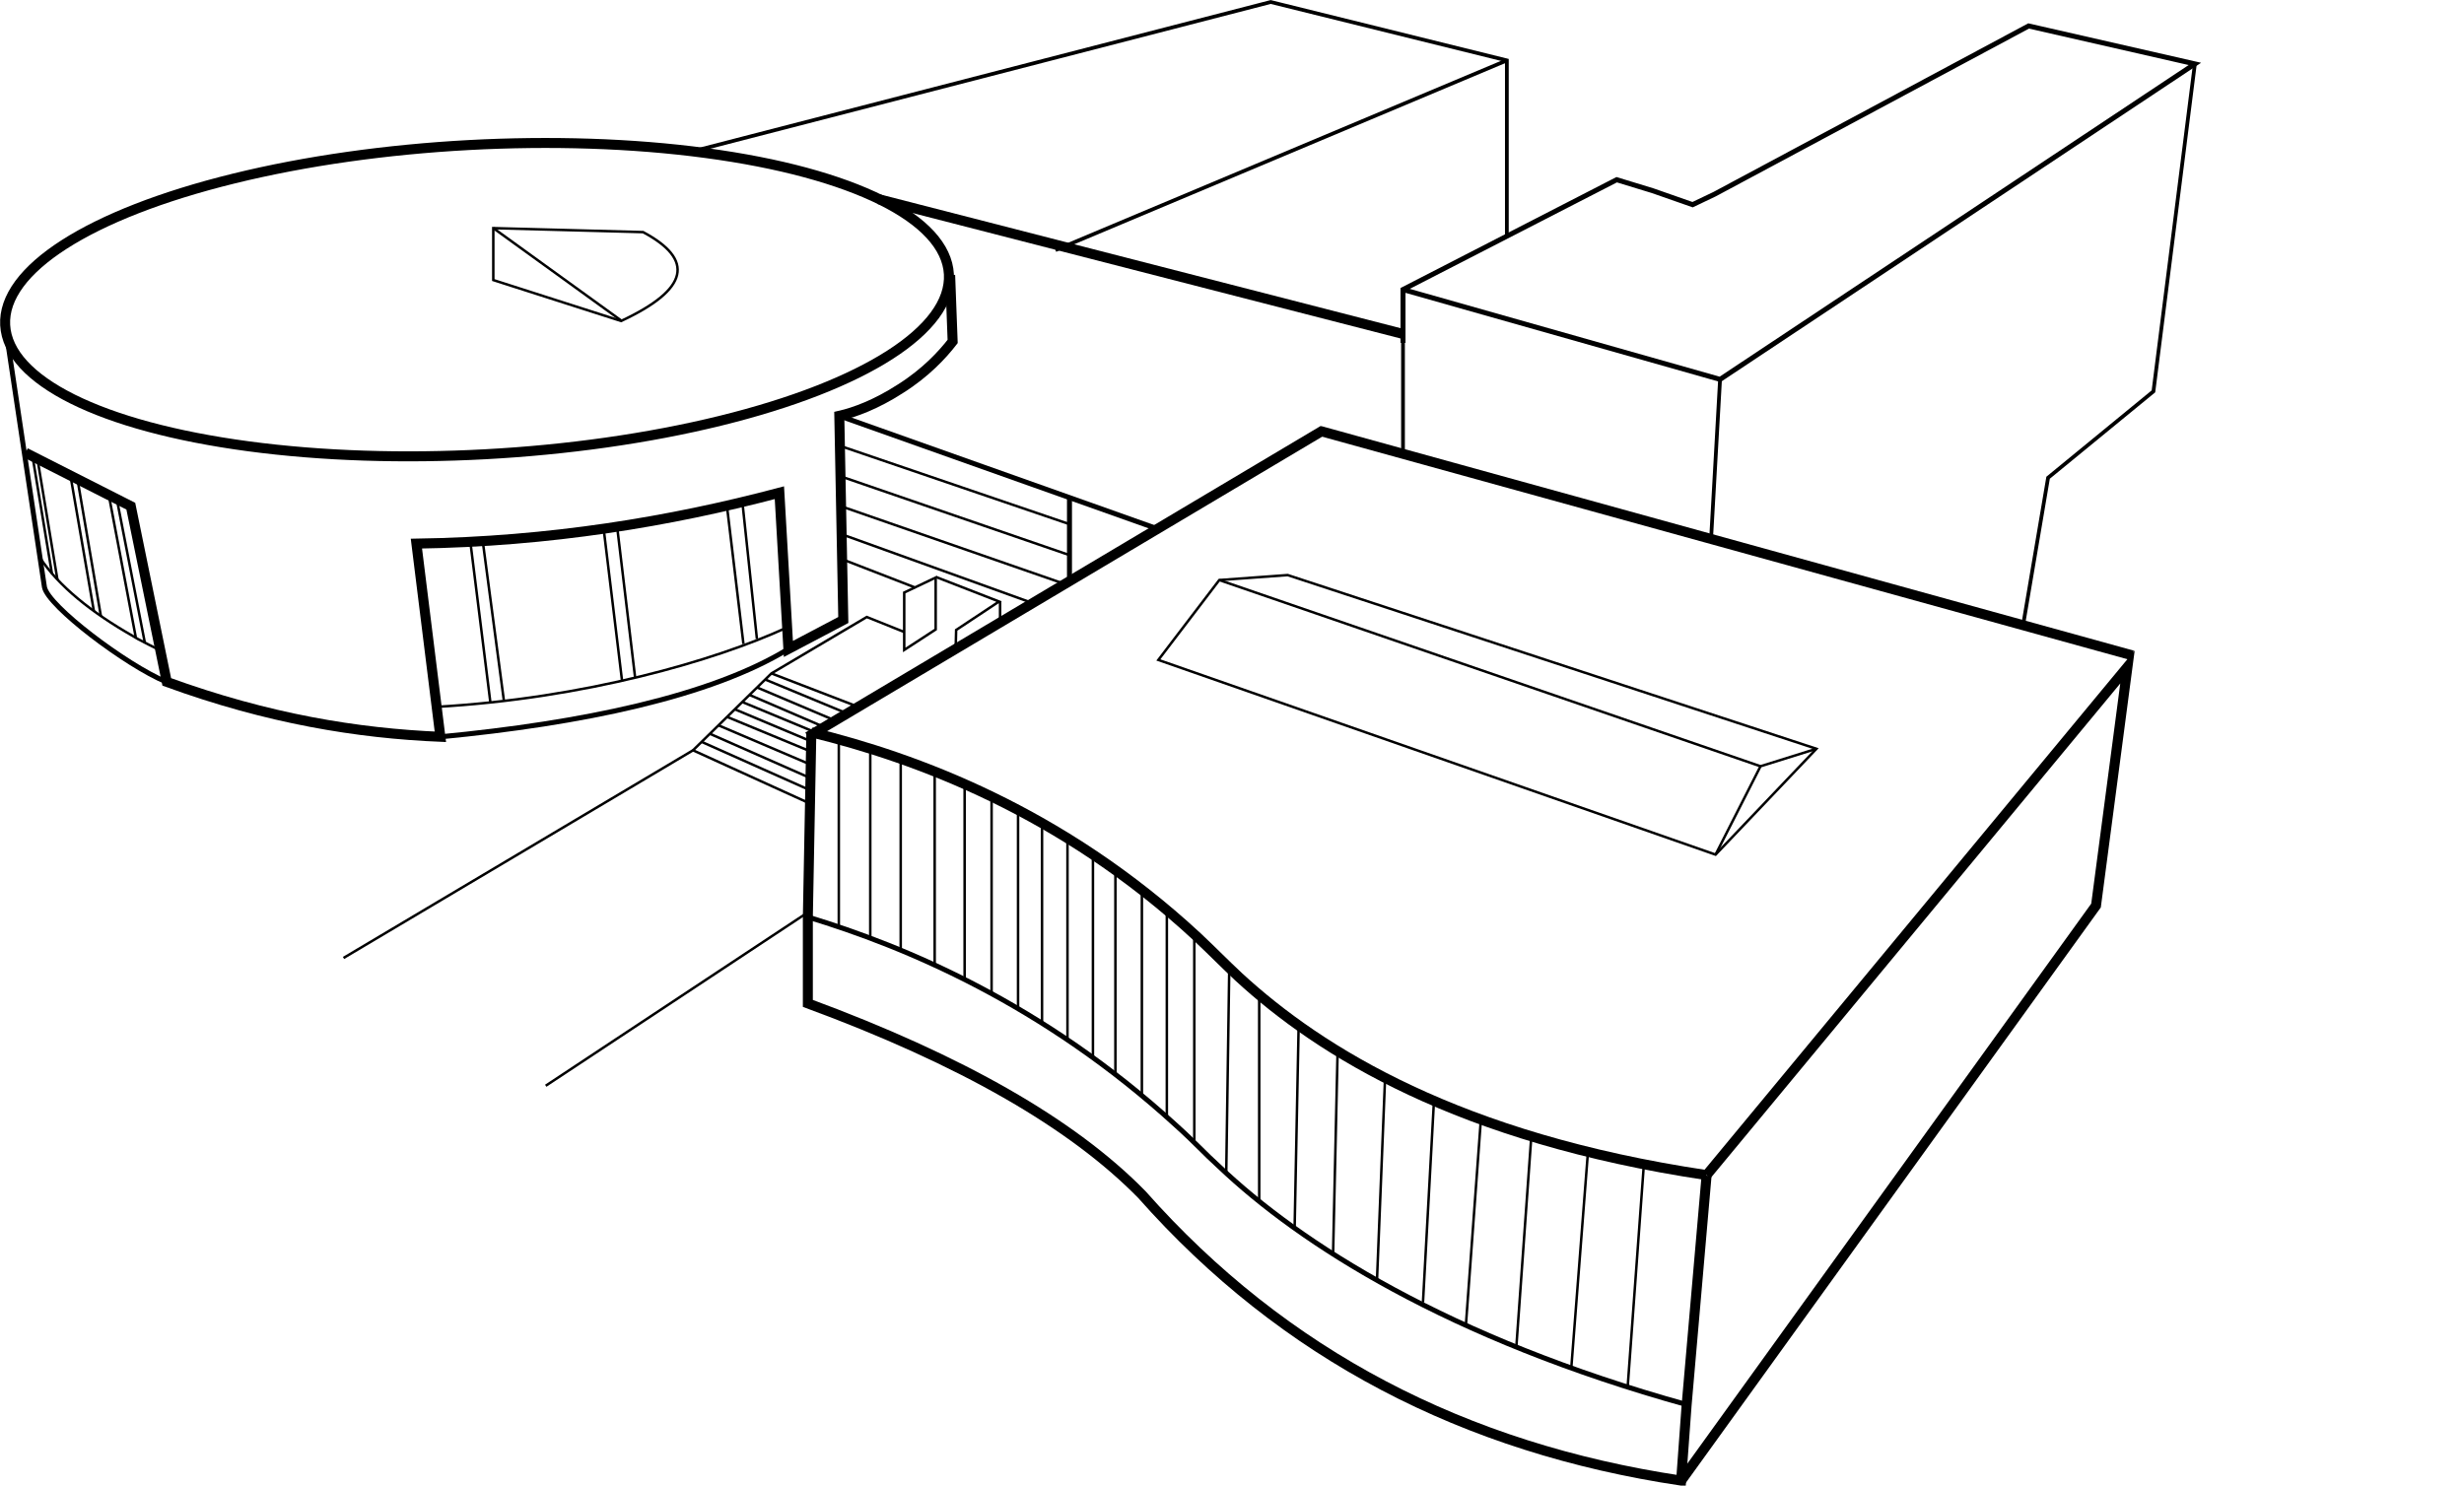 <?xml version="1.0" encoding="utf-8"?>
<!-- Generator: Adobe Illustrator 22.0.1, SVG Export Plug-In . SVG Version: 6.00 Build 0)  -->
<svg version="1.1" id="Warstwa_2" xmlns="http://www.w3.org/2000/svg" xmlns:xlink="http://www.w3.org/1999/xlink" x="0px" y="0px"
	 viewBox="0 0 493.5 297.6" style="enable-background:new 0 0 493.5 297.6;" xml:space="preserve">
<style type="text/css">
	.st0{fill:none;stroke:#000000;stroke-width:2;stroke-miterlimit:10;}
	.st1{fill:none;stroke:#000000;stroke-miterlimit:10;}
	.st2{fill:none;stroke:#000000;stroke-width:0.5;stroke-miterlimit:10;}
	.st3{fill:none;stroke:#000000;stroke-width:0.75;stroke-miterlimit:10;}
</style>
<ellipse transform="matrix(0.999 -5.398279e-02 5.398279e-02 0.999 -3.102 5.243)" class="st0" cx="95.5" cy="60" rx="94.6" ry="31"/>
<path class="st1" d="M1.5,68.2l7.4,49.4c0.7,3.8,16.3,15.6,24.4,19"/>
<path class="st1" d="M161.8,183.7"/>
<path class="st0" d="M162.5,146.7c20.9,5.1,50.1,15.8,77.3,41c3.7,3.5,5.2,5.1,8.3,8c16.4,15.1,44.2,32.3,93.7,39.7"/>
<path class="st1" d="M161.8,183.7c19.5,5.9,47.1,17.4,73.7,41.7c4,3.6,5.7,5.6,8.7,8.3c16.2,15.4,45.8,34.4,93.7,47.7"/>
<path class="st0" d="M162.5,146.7l-0.7,37V201c30.6,11.3,52.9,24,66.9,38.3c28.5,32.2,64.7,50.8,108,57.3l1.1-15.1l4-46"/>
<line class="st0" x1="427.1" y1="131.3" x2="264.3" y2="86.3"/>
<line class="st0" x1="265" y1="86.2" x2="161.8" y2="147.6"/>
<path class="st0" d="M5.1,90.7l21.1,10.7l7.2,35.2c20.3,7.4,38.2,10.3,54.8,11c-1.6-12.9-3.2-25.8-4.8-38.7
	c26.7-0.4,50.8-4.4,72.7-10.2l1.8,31.3l11-5.8l-0.8-40.9c3.1-0.7,7.4-2.3,12.2-5.4c5.1-3.2,8.5-6.9,10.5-9.5l-0.5-13.3"/>
<polyline class="st0" points="336.8,296.5 419.8,181.4 426.1,133.6 341.8,235.4 "/>
<line class="st1" x1="167.8" y1="83.2" x2="232" y2="106"/>
<path class="st1" d="M88.2,147.6c28.3-2.7,54.2-8.1,69.7-17.6"/>
<polyline class="st1" points="281,68.7 281,58 323.8,36 331,38.2 339,41 343.4,38.9 406.3,5.2 439.6,12.8 344.5,76 281,58 "/>
<line class="st2" x1="180.4" y1="190.4" x2="180.4" y2="152"/>
<line class="st2" x1="187.2" y1="193.3" x2="187.2" y2="154.6"/>
<polyline class="st2" points="174.3,187.9 174.3,187.9 174.3,150 "/>
<line class="st2" x1="168" y1="185.7" x2="168" y2="148.1"/>
<line class="st2" x1="193.2" y1="196.3" x2="193.2" y2="157.1"/>
<line class="st2" x1="198.6" y1="199.1" x2="198.6" y2="159.6"/>
<line class="st2" x1="203.9" y1="202.1" x2="203.9" y2="162.3"/>
<line class="st2" x1="208.7" y1="205" x2="208.7" y2="164.9"/>
<line class="st2" x1="213.8" y1="208.3" x2="213.8" y2="167.9"/>
<line class="st2" x1="218.9" y1="211.9" x2="218.9" y2="171.2"/>
<line class="st2" x1="223.4" y1="215.3" x2="223.4" y2="174.3"/>
<line class="st2" x1="228.7" y1="219.4" x2="228.7" y2="178.2"/>
<line class="st2" x1="233.7" y1="223.7" x2="233.7" y2="182.3"/>
<line class="st2" x1="239.2" y1="228.9" x2="239.2" y2="187.1"/>
<path class="st2" d="M244.2,191.9"/>
<line class="st2" x1="245.6" y1="234.7" x2="246.2" y2="193.9"/>
<line class="st2" x1="252.2" y1="240.3" x2="252.2" y2="199.2"/>
<line class="st2" x1="259.3" y1="245.7" x2="260.1" y2="205.4"/>
<line class="st2" x1="267" y1="251" x2="267.9" y2="210.6"/>
<line class="st2" x1="275.8" y1="256.2" x2="277.4" y2="216.1"/>
<line class="st2" x1="285" y1="260.9" x2="287.2" y2="220.5"/>
<line class="st2" x1="293.6" y1="265.4" x2="296.6" y2="224.2"/>
<line class="st2" x1="303.7" y1="269.8" x2="306.7" y2="227.6"/>
<line class="st2" x1="314.7" y1="274.1" x2="318" y2="231.3"/>
<line class="st2" x1="326" y1="277.8" x2="329.2" y2="233.8"/>
<path class="st2" d="M333.4,240.8"/>
<polyline class="st2" points="162.3,161 138.8,150.3 154.5,134.9 173.6,123.6 181.1,126.6 181.1,118.7 187.4,115.7 187.4,115.9 
	187.4,126.1 181.1,130.2 181.1,126.7 "/>
<path class="st2" d="M187.1,115.7"/>
<polyline class="st2" points="200.3,120.4 200.3,124.4 191.4,130.1 191.5,126.2 200.1,120.5 187.5,115.6 "/>
<path class="st2" d="M213.8,143.7"/>
<polyline class="st1" points="214.2,99.7 214.2,105 214.2,116.2 "/>
<line class="st2" x1="168.2" y1="89.3" x2="214.2" y2="105"/>
<line class="st2" x1="168.3" y1="95.4" x2="214.2" y2="111.2"/>
<line class="st2" x1="168.4" y1="101.4" x2="213" y2="116.9"/>
<line class="st2" x1="168.5" y1="107" x2="206.5" y2="120.7"/>
<line class="st2" x1="168.6" y1="112" x2="183.3" y2="117.7"/>
<polyline class="st3" points="439.6,12.8 431.3,78.4 410.2,95.7 405.2,125.2 "/>
<path class="st1" d="M493.5,76"/>
<path class="st2" d="M87.4,141.6c29.9-1.7,55.8-9.3,70-15.8"/>
<line class="st2" x1="98.2" y1="140.6" x2="94.2" y2="108.5"/>
<line class="st2" x1="96.7" y1="108.5" x2="100.9" y2="140.2"/>
<line class="st2" x1="120.9" y1="105.9" x2="124.6" y2="136.5"/>
<line class="st2" x1="127.2" y1="135.7" x2="123.6" y2="105.5"/>
<line class="st2" x1="145.6" y1="101.4" x2="148.9" y2="129"/>
<line class="st2" x1="151.6" y1="128" x2="148.7" y2="100.7"/>
<path class="st2" d="M32.3,130.4c-1.6-0.8-3.2-1.6-4.7-2.4c-0.3-0.2-0.7-0.4-1-0.6c-8.1-4.6-14.9-10-18.6-15.7"/>
<line class="st2" x1="23.4" y1="100" x2="29" y2="128.7"/>
<line class="st2" x1="21.8" y1="99.2" x2="27.2" y2="127.7"/>
<line class="st2" x1="15.5" y1="95.9" x2="20.2" y2="123.4"/>
<line class="st2" x1="14.1" y1="95.2" x2="18.8" y2="122.4"/>
<line class="st2" x1="11.5" y1="116.1" x2="7.5" y2="91.9"/>
<line class="st2" x1="6.5" y1="91.3" x2="10.4" y2="114.9"/>
<polyline class="st3" points="138.8,30.3 254.5,0.4 301.8,12.1 301.8,47.2 "/>
<line class="st3" x1="211.4" y1="50.1" x2="301.8" y2="12.1"/>
<line class="st3" x1="344.5" y1="76" x2="342.7" y2="108"/>
<line class="st3" x1="281" y1="68.7" x2="281" y2="90.9"/>
<line class="st0" x1="176" y1="39.9" x2="281" y2="66.9"/>
<polygon class="st2" points="232,132.2 343.6,171.2 363.8,150 257.9,115.2 244.2,116.2 "/>
<line class="st2" x1="244.2" y1="116.2" x2="352.6" y2="153.5"/>
<polyline class="st2" points="343.6,171.2 352.6,153.5 363.8,150 "/>
<path class="st2" d="M97.7,136.5"/>
<path class="st2" d="M83.9,113"/>
<path class="st2" d="M98.8,56.1V45.7l30,0.8c10.3,5.5,9.3,11.4-4.4,17.8L98.8,56.1z"/>
<line class="st2" x1="124.4" y1="64.2" x2="98.8" y2="45.7"/>
<line class="st2" x1="154.5" y1="134.9" x2="171.9" y2="141.6"/>
<line class="st2" x1="138.8" y1="150.3" x2="68.8" y2="191.9"/>
<line class="st2" x1="109.3" y1="217.5" x2="161.9" y2="182.7"/>
<line class="st2" x1="140.5" y1="148.6" x2="161.8" y2="158.1"/>
<line class="st2" x1="142.2" y1="147" x2="161.7" y2="155.6"/>
<line class="st2" x1="143.9" y1="145.3" x2="162.2" y2="153.1"/>
<line class="st2" x1="145.6" y1="143.6" x2="161.8" y2="150.3"/>
<line class="st2" x1="147.2" y1="142.1" x2="162.2" y2="148.4"/>
<line class="st2" x1="148.6" y1="140.6" x2="163.3" y2="146.7"/>
<line class="st2" x1="150.1" y1="139.2" x2="165.2" y2="145.7"/>
<line class="st2" x1="151.6" y1="137.7" x2="167.4" y2="144.4"/>
<line class="st2" x1="153.2" y1="136.1" x2="169.6" y2="142.9"/>
</svg>
